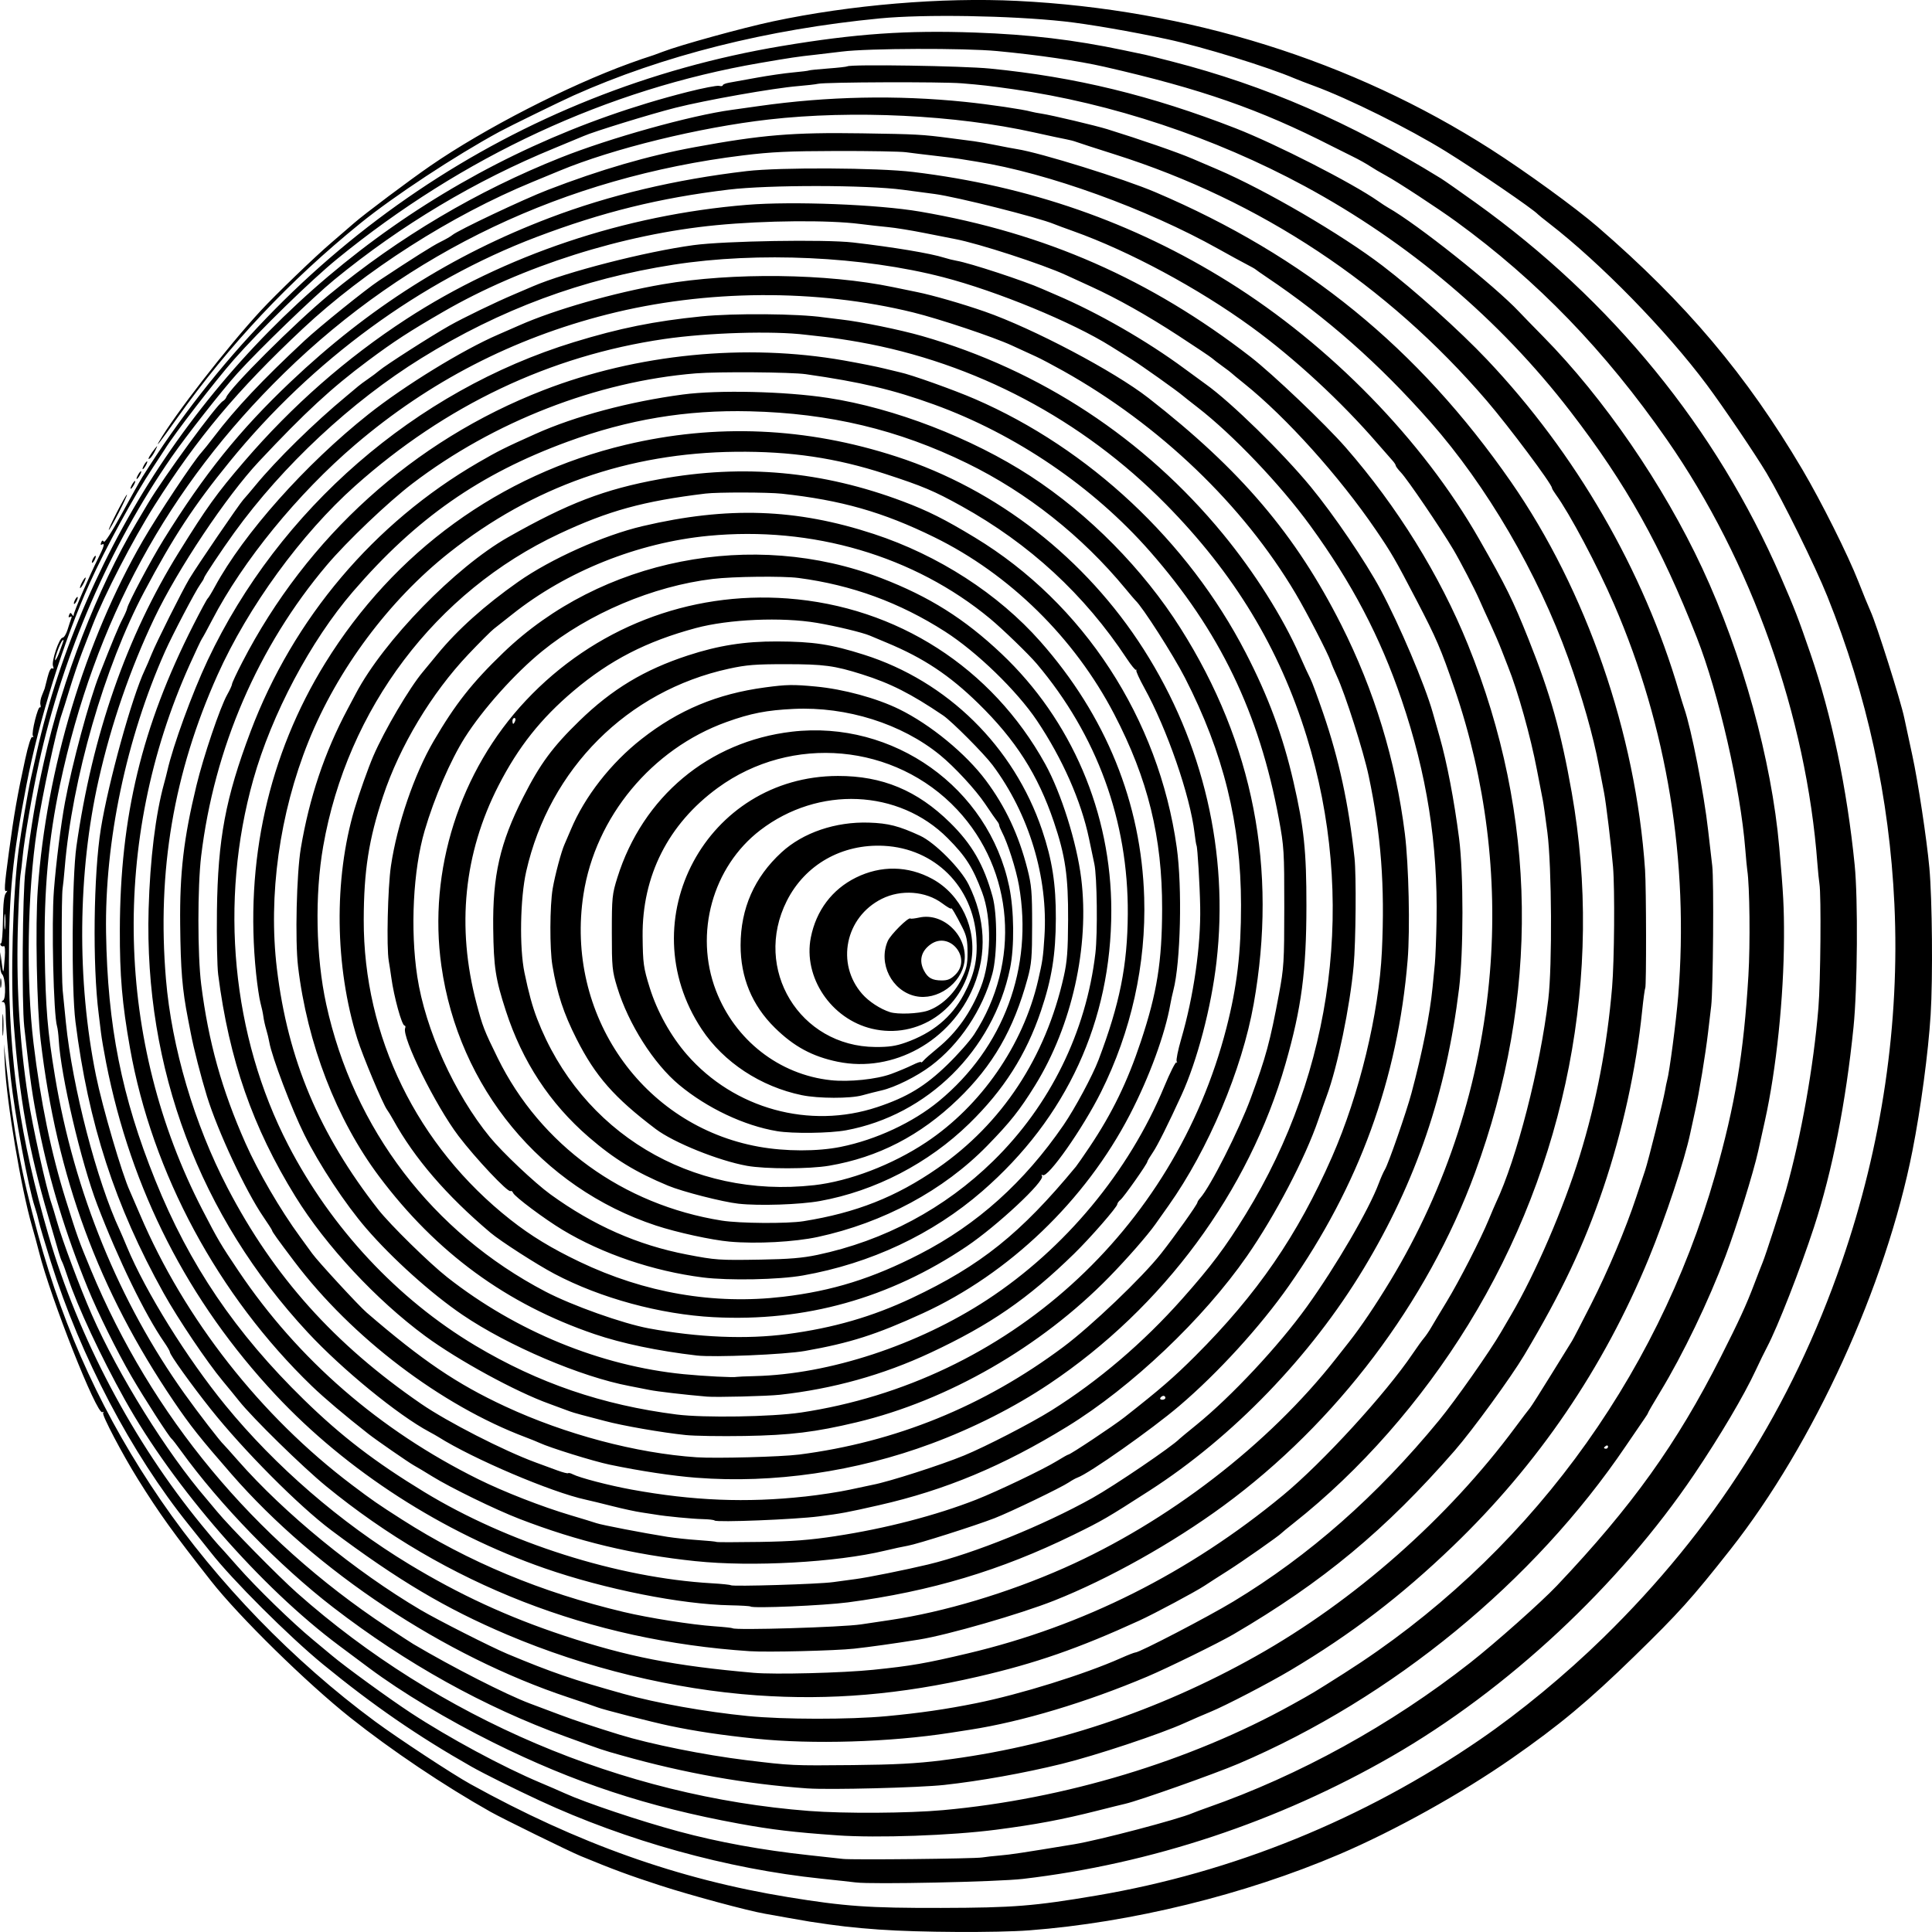 <?xml version="1.0" encoding="UTF-8" standalone="no"?>
<!-- Created with Inkscape (http://www.inkscape.org/) -->

<svg
   xmlns:dc="http://purl.org/dc/elements/1.1/"
   xmlns:cc="http://creativecommons.org/ns#"
   xmlns:rdf="http://www.w3.org/1999/02/22-rdf-syntax-ns#"
   xmlns:svg="http://www.w3.org/2000/svg"
   xmlns="http://www.w3.org/2000/svg"
   xmlns:sodipodi="http://sodipodi.sourceforge.net/DTD/sodipodi-0.dtd"
   xmlns:inkscape="http://www.inkscape.org/namespaces/inkscape"
   width="180"
   height="180"
   id="svg2163"
   sodipodi:version="0.32"
   inkscape:version="0.92.2 5c3e80d, 2017-08-06"
   sodipodi:docname="Optical_Illusion_clip_art.svg"
   inkscape:output_extension="org.inkscape.output.svg.inkscape"
   inkscape:export-filename="/home/dan/Desktop/Pages DIZ/OpenClipart.Projects/Appollonio/Appolinio Original1.png"
   inkscape:export-xdpi="90"
   inkscape:export-ydpi="90"
   version="1.1">
  <defs
     id="defs2165" />
  <sodipodi:namedview
     id="base"
     pagecolor="#ffffff"
     bordercolor="#666666"
     borderopacity="1.0"
     gridtolerance="10000"
     guidetolerance="10"
     objecttolerance="10"
     inkscape:pageopacity="0.0"
     inkscape:pageshadow="2"
     inkscape:zoom="1.979899"
     inkscape:cx="46.553644"
     inkscape:cy="62.857143"
     inkscape:document-units="px"
     inkscape:current-layer="layer1"
     inkscape:window-width="1097"
     inkscape:window-height="786"
     inkscape:window-x="41"
     inkscape:window-y="28"
     showgrid="false"
     inkscape:pagecheckerboard="true"
     inkscape:showpageshadow="false"
     inkscape:window-maximized="0" />
  <g
     inkscape:label="Layer 1"
     inkscape:groupmode="layer"
     id="layer1"
     transform="translate(0,-872.362)">
    <path
       style="fill:#000000;stroke-width:0.515"
       d="m 81.985,1052.142 c -2.591,-0.19 -3.802,-0.329 -6.531,-0.745 -0.308,-0.047 -1.274,-0.215 -2.146,-0.373 -0.872,-0.158 -1.796,-0.323 -2.053,-0.367 -1.569,-0.269 -6.922,-1.713 -9.704,-2.617 -2.963,-0.963 -4.392,-1.492 -7.464,-2.76 -1.065,-0.44 -7.251,-3.475 -8.397,-4.121 -4.325,-2.435 -9.239,-5.737 -13.062,-8.777 -4.074,-3.239 -10.355,-9.403 -12.959,-12.715 -3.522,-4.482 -4.827,-6.298 -6.823,-9.499 -1.447,-2.321 -3.361,-5.964 -3.236,-6.161 0.068,-0.107 0.035,-0.141 -0.072,-0.076 C 9.033,1004.235 4.71,993.299 3.633,988.993 3.483,988.39 3.193,987.323 2.988,986.62 1.966,983.099 0.607,974.999 0.447,971.47 l -0.083,-1.825 0.171,1.551 c 0.731,6.651 1.427,10.398 2.997,16.142 2.504,9.164 6.175,17.108 11.475,24.834 5.241,7.639 12.334,14.959 19.928,20.564 2.159,1.593 7.212,4.915 8.891,5.844 9.986,5.526 19.372,8.866 29.598,10.533 5.286,0.862 7.523,1.02 14.255,1.005 6.726,-0.015 8.674,-0.17 14.462,-1.15 12.746,-2.159 24.905,-7.101 35.735,-14.524 3.783,-2.593 7.967,-6.049 11.485,-9.488 10.332,-10.099 17.554,-21.482 22.238,-35.051 3.738,-10.83 5.415,-22.235 4.898,-33.31 -0.462,-9.884 -2.548,-19.462 -6.24,-28.656 -1.151,-2.866 -4.178,-9.005 -5.669,-11.499 -1.062,-1.777 -4.051,-6.194 -5.557,-8.214 -3.789,-5.081 -9.91,-11.347 -14.716,-15.066 -0.513,-0.397 -0.975,-0.769 -1.026,-0.827 -0.423,-0.475 -5.721,-4.096 -8.584,-5.867 -3.441,-2.129 -9.052,-4.916 -12.281,-6.102 -0.686,-0.252 -1.5,-0.566 -1.808,-0.697 -2.554,-1.089 -8.571,-2.942 -11.85,-3.65 -3.286,-0.709 -7.405,-1.421 -9.61,-1.66 -5.051,-0.547 -13.048,-0.679 -17.168,-0.282 -10.477,1.009 -20.246,3.467 -28.551,7.184 -1.182,0.529 -5.988,2.879 -6.904,3.376 -4.095,2.221 -9.854,6.012 -12.956,8.529 -6.642,5.388 -12.21,11.308 -17.078,18.159 -1.524,2.144 -2.046,2.825 -1.686,2.195 1.398,-2.445 6.368,-8.843 9.498,-12.229 1.381,-1.493 5.072,-5.048 6.54,-6.297 0.708,-0.602 1.67,-1.434 2.14,-1.848 0.914,-0.807 5.194,-4.017 7.136,-5.353 5.035,-3.463 12.726,-7.416 18.535,-9.526 0.821,-0.298 1.619,-0.574 1.773,-0.613 0.154,-0.039 0.742,-0.248 1.306,-0.466 1.62,-0.624 7.44,-2.229 10.263,-2.83 7.229,-1.541 15.763,-2.257 22.766,-1.91 15.968,0.79 31.183,5.552 44.09,13.799 3.273,2.091 7.931,5.473 9.993,7.256 8.236,7.12 13.866,13.793 19.064,22.594 1.767,2.992 4.26,7.979 5.234,10.472 0.432,1.104 0.936,2.336 1.121,2.738 0.559,1.213 2.821,8.366 3.146,9.947 0.093,0.452 0.429,2.012 0.746,3.468 0.53,2.428 1.35,7.837 1.592,10.495 0.267,2.941 0.331,10.285 0.118,13.689 -0.22,3.526 -0.914,8.711 -1.697,12.685 -2.477,12.574 -9.197,27.289 -16.958,37.136 -3.608,4.577 -4.808,5.911 -8.96,9.957 -4.286,4.177 -6.965,6.409 -11.398,9.498 -4.715,3.286 -10.927,6.742 -16.067,8.938 -8.827,3.772 -19.425,6.371 -28.905,7.09 -3.006,0.228 -10.35,0.191 -13.902,-0.07 z m -2.239,-4.395 c -0.308,-0.042 -1.777,-0.203 -3.266,-0.358 -8.7,-0.905 -18.132,-3.523 -26.218,-7.278 -2.351,-1.091 -5.197,-2.509 -6.346,-3.161 -4.997,-2.836 -9.145,-5.695 -13.808,-9.514 -3.184,-2.609 -8.495,-7.907 -10.484,-10.46 -0.289,-0.371 -1.206,-1.521 -2.039,-2.555 C 12.229,1007.76 7.515,998.774 4.733,989.921 4.194,988.206 3.692,986.515 3.618,986.164 3.544,985.812 3.373,985.196 3.239,984.795 2.644,983.02 1.359,976.11 0.998,972.748 0.718,970.137 0.535,967.813 0.533,966.862 0.532,966.073 0.46,965.72 0.298,965.718 c -0.18,-0.002 -0.182,-0.035 -0.008,-0.143 0.291,-0.181 0.217,-2.142 -0.092,-2.444 -0.127,-0.124 -0.213,-0.625 -0.196,-1.143 l 0.03,-0.922 0.126,1.004 c 0.143,1.14 0.17,1.091 0.287,-0.512 0.05,-0.68 0.013,-1.108 -0.089,-1.047 -0.095,0.057 -0.225,0.021 -0.29,-0.081 -0.064,-0.102 -0.049,-0.186 0.034,-0.187 0.083,-10e-4 0.162,-0.987 0.176,-2.192 0.018,-1.547 0.1,-2.281 0.28,-2.498 0.14,-0.169 0.16,-0.252 0.045,-0.184 -0.238,0.139 -0.202,-0.441 0.227,-3.612 0.481,-3.556 0.783,-5.281 1.51,-8.619 0.295,-1.356 0.56,-2.186 0.674,-2.116 0.109,0.066 0.131,0.023 0.052,-0.101 -0.16,-0.253 0.466,-2.774 0.659,-2.658 0.072,0.044 0.092,-0.067 0.044,-0.246 -0.048,-0.179 0.016,-0.569 0.142,-0.867 0.126,-0.298 0.239,-0.583 0.252,-0.633 0.013,-0.05 0.133,-0.522 0.267,-1.049 0.15,-0.591 0.32,-0.912 0.443,-0.837 0.129,0.078 0.154,0.004 0.069,-0.212 -0.168,-0.428 0.581,-2.648 0.892,-2.648 0.129,0 0.338,-0.337 0.465,-0.749 0.126,-0.412 0.28,-0.877 0.341,-1.034 0.073,-0.186 0.037,-0.24 -0.104,-0.154 -0.144,0.087 -0.177,0.03 -0.099,-0.168 0.094,-0.239 0.149,-0.25 0.275,-0.055 0.11,0.17 0.159,0.177 0.161,0.024 0.003,-0.263 1.5,-3.725 2.261,-5.229 0.564,-1.115 0.668,-1.494 0.356,-1.306 -0.108,0.065 -0.136,-0.013 -0.067,-0.187 0.083,-0.212 0.157,-0.236 0.253,-0.083 0.081,0.129 0.752,-0.914 1.663,-2.586 0.84,-1.541 1.707,-3.089 1.928,-3.44 13.589,-21.653 34.922,-36.031 59.574,-40.153 6.891,-1.152 11.632,-1.482 18.017,-1.255 5.066,0.181 9.212,0.673 13.8,1.639 0.975,0.205 1.899,0.399 2.053,0.431 0.154,0.032 1.275,0.314 2.492,0.628 8.702,2.242 16.53,5.646 25.043,10.889 0.314,0.193 1.772,1.214 3.242,2.268 12.72,9.124 22.408,21.006 28.426,34.862 1.303,3.001 1.607,3.785 2.754,7.118 1.987,5.772 3.415,12.591 4.129,19.712 0.32,3.198 0.262,11.456 -0.107,15.11 -0.707,7.002 -1.972,13.402 -3.687,18.653 -1.275,3.902 -3.391,9.31 -4.358,11.138 -0.239,0.452 -0.721,1.437 -1.07,2.19 -1.085,2.338 -3.325,6.128 -5.717,9.673 -7.009,10.39 -17.401,20.08 -28.194,26.291 -10.573,6.085 -22.413,10.019 -34.356,11.417 -2.368,0.277 -14.124,0.526 -15.561,0.33 z m 11.756,-2.329 c 0.308,-0.051 1.064,-0.136 1.679,-0.187 0.986,-0.083 2.01,-0.237 6.904,-1.044 2.294,-0.378 9.696,-2.325 11.01,-2.895 0.205,-0.089 0.835,-0.323 1.4,-0.521 8.543,-2.984 17.107,-7.705 24.473,-13.49 2.358,-1.852 6.635,-5.654 8.095,-7.196 6.991,-7.383 11.152,-13.192 15.256,-21.299 1.702,-3.363 2.374,-4.825 3.116,-6.781 0.323,-0.853 0.673,-1.753 0.776,-2 0.284,-0.676 1.748,-5.204 2.187,-6.761 1.417,-5.034 2.571,-11.523 3.018,-16.974 0.203,-2.475 0.27,-10.502 0.097,-11.568 -0.051,-0.314 -0.135,-1.145 -0.188,-1.848 -1.024,-13.764 -6.15,-28.214 -14.022,-39.529 -5.772,-8.296 -12.076,-14.819 -19.644,-20.326 -1.68,-1.222 -5.532,-3.744 -6.558,-4.293 -0.46,-0.246 -1.118,-0.635 -1.463,-0.863 -0.345,-0.228 -1.058,-0.626 -1.586,-0.884 -0.528,-0.258 -1.421,-0.704 -1.986,-0.992 -6.699,-3.42 -12.176,-5.329 -21.18,-7.385 -2.414,-0.551 -6.203,-1.106 -9.983,-1.462 -3.083,-0.291 -12.032,-0.261 -14.462,0.047 -0.821,0.104 -1.955,0.239 -2.519,0.299 -1.539,0.164 -2.273,0.273 -5.132,0.765 -14.195,2.442 -27.67,8.692 -39.398,18.271 -2.435,1.989 -7.205,6.641 -9.59,9.352 -1.757,1.998 -5.608,6.995 -6.439,8.356 -0.105,0.173 -0.602,0.93 -1.102,1.683 -1.748,2.628 -4.449,7.569 -5.921,10.832 -2.405,5.332 -4.696,12.644 -5.871,18.736 -1.305,6.768 -1.642,10.167 -1.637,16.518 0.008,9.312 1.02,16.306 3.684,25.462 2.777,9.542 7.898,19.231 14.277,27.013 0.782,0.954 1.472,1.775 1.533,1.825 0.062,0.05 0.87,0.954 1.797,2.008 1.745,1.984 5.115,5.264 7.036,6.848 0.606,0.5 1.404,1.164 1.773,1.475 1.229,1.038 5.311,4.005 7.335,5.333 3.566,2.338 8.582,5.042 12.08,6.511 0.775,0.325 1.786,0.764 2.248,0.974 1.956,0.891 7.032,2.592 10.637,3.565 3.702,0.999 7.767,1.74 12.122,2.21 1.39,0.15 2.821,0.307 3.18,0.349 0.871,0.103 12.256,-0.016 12.969,-0.135 z m -13.529,-2.065 c -3.999,-0.279 -6.068,-0.525 -9.144,-1.089 -8.511,-1.56 -15.368,-3.824 -22.859,-7.548 -4.296,-2.136 -8.533,-4.678 -11.57,-6.941 -0.616,-0.459 -1.875,-1.398 -2.799,-2.088 -7.32,-5.462 -15.409,-14.743 -19.964,-22.908 -2.231,-3.999 -4.432,-8.719 -5.322,-11.414 -0.232,-0.703 -0.473,-1.36 -0.536,-1.46 -0.063,-0.1 -0.208,-0.511 -0.322,-0.913 -0.115,-0.402 -0.546,-1.88 -0.957,-3.285 -1.843,-6.289 -2.691,-11.011 -3.212,-17.887 -0.322,-4.246 -0.101,-12.17 0.456,-16.336 0.231,-1.726 0.868,-5.438 1.145,-6.662 0.159,-0.703 0.399,-1.77 0.534,-2.373 2.11,-9.426 6.32,-19.079 11.94,-27.378 11.54,-17.039 28.706,-29.076 48.691,-34.141 1.427,-0.362 2.749,-0.618 2.939,-0.569 0.19,0.049 0.345,0.025 0.345,-0.053 0,-0.078 0.273,-0.189 0.606,-0.246 0.334,-0.058 1.488,-0.266 2.566,-0.463 1.078,-0.197 2.589,-0.415 3.359,-0.486 0.77,-0.07 1.445,-0.154 1.5,-0.187 0.055,-0.032 0.853,-0.114 1.773,-0.182 0.92,-0.068 1.732,-0.158 1.804,-0.202 0.346,-0.206 10.743,-0.043 13.301,0.209 7.936,0.782 15.009,2.502 22.863,5.56 3.77,1.468 10.892,5.107 13.29,6.791 0.332,0.233 0.75,0.506 0.928,0.607 2.668,1.503 9.916,7.265 12.206,9.703 0.319,0.339 1.326,1.375 2.239,2.302 5.654,5.739 11.207,13.826 14.819,21.58 3.748,8.045 6.463,17.881 7.178,26.01 0.386,4.385 0.449,5.586 0.44,8.419 -0.017,5.551 -0.718,12.29 -1.774,17.043 -0.156,0.703 -0.438,1.976 -0.627,2.829 -0.444,2.006 -2.004,7.025 -3.045,9.792 -1.589,4.226 -3.958,9.151 -6.098,12.676 -0.615,1.013 -1.118,1.879 -1.118,1.923 0,0.045 -0.158,0.304 -0.352,0.576 -0.193,0.272 -0.962,1.398 -1.709,2.502 -8.572,12.679 -21.761,23.5 -36.1,29.618 -2.229,0.951 -9.357,3.473 -10.567,3.739 -0.244,0.053 -1.408,0.342 -2.589,0.641 -3.273,0.829 -5.726,1.29 -9.424,1.77 -4.189,0.544 -11.06,0.787 -14.835,0.523 z m 9.902,-2.346 c 11.305,-1.025 22.985,-4.554 32.458,-9.804 2.036,-1.129 1.983,-1.097 4.91,-2.954 16.729,-10.616 29.069,-27.182 34.546,-46.375 1.862,-6.523 2.668,-11.353 3.106,-18.617 0.178,-2.953 0.12,-8.371 -0.105,-9.814 -0.035,-0.224 -0.119,-1.105 -0.186,-1.959 -0.445,-5.648 -2.479,-14.533 -4.511,-19.712 -3.358,-8.557 -6.569,-14.301 -11.786,-21.081 -6.586,-8.56 -15.068,-15.75 -24.76,-20.988 -8.409,-4.544 -18.004,-7.736 -27.151,-9.03 -2.247,-0.318 -2.963,-0.4 -4.797,-0.549 -1.876,-0.153 -12.728,-0.115 -13.397,0.047 -0.205,0.05 -1.045,0.146 -1.866,0.214 -2.285,0.189 -8.578,1.302 -11.407,2.017 -2.311,0.584 -7.659,2.232 -8.56,2.637 -0.205,0.092 -1.423,0.598 -2.706,1.124 -7.388,3.029 -14.291,7.155 -20.527,12.268 -1.919,1.573 -7.011,6.491 -9.008,8.7 -1.41,1.559 -4.774,5.838 -6.129,7.795 -5.786,8.356 -10.14,18.396 -12.371,28.527 -0.61,2.771 -1.361,7.075 -1.513,8.67 -0.067,0.703 -0.164,1.524 -0.216,1.825 -0.052,0.301 -0.15,2.185 -0.217,4.186 -0.193,5.744 0.106,11.037 0.929,16.439 0.414,2.717 1.69,8.488 2.199,9.947 0.088,0.251 0.31,0.99 0.495,1.643 0.502,1.776 2.154,6.192 3.244,8.67 2.474,5.628 6.982,12.875 10.672,17.157 0.173,0.201 0.62,0.735 0.992,1.186 1.18,1.431 5.726,6.057 7.471,7.603 13.181,11.68 30.278,18.961 47.678,20.304 3.304,0.255 9.263,0.219 12.514,-0.076 z m -12.608,-2.019 c -5.797,-0.413 -11.479,-1.421 -17.354,-3.079 -1.879,-0.53 -1.654,-0.455 -5.225,-1.755 -7.601,-2.768 -14.83,-6.787 -21.646,-12.035 -5.023,-3.867 -10.555,-9.558 -14.193,-14.6 -0.398,-0.552 -0.779,-1.045 -0.847,-1.095 -0.248,-0.185 -2.576,-3.803 -3.767,-5.855 -1.354,-2.332 -3.115,-5.891 -4.063,-8.211 C 6.133,987.371 4.628,982.448 3.627,977.494 2.993,974.352 2.834,973.249 2.258,968.003 2.018,965.813 2.094,955.597 2.366,953.492 c 0.588,-4.544 0.964,-6.756 1.739,-10.221 1.722,-7.698 4.95,-16.026 8.596,-22.177 0.357,-0.602 0.845,-1.424 1.084,-1.825 1.498,-2.514 6.386,-9.191 6.981,-9.536 0.131,-0.076 0.271,-0.234 0.312,-0.351 0.292,-0.84 6.44,-6.972 9.591,-9.565 6.553,-5.393 13.746,-9.653 21.553,-12.764 4.59,-1.83 12.157,-3.942 15.955,-4.454 0.308,-0.042 1.442,-0.201 2.519,-0.354 6.423,-0.912 12.876,-1.043 19.22,-0.39 2.28,0.235 5.441,0.702 6.158,0.91 0.154,0.045 0.601,0.13 0.994,0.19 0.933,0.142 5.02,1.111 6.097,1.444 3.065,0.95 6.55,2.158 7.931,2.749 0.308,0.132 1.358,0.581 2.333,0.998 4.457,1.907 11.55,6.046 15.386,8.98 2.995,2.29 7.181,6.049 9.716,8.726 8.285,8.749 14.599,19.662 17.9,30.938 0.176,0.602 0.392,1.3 0.479,1.551 0.674,1.942 1.856,7.969 2.237,11.408 0.122,1.104 0.293,2.583 0.38,3.285 0.16,1.296 0.083,11.545 -0.098,13.05 -0.054,0.452 -0.186,1.561 -0.292,2.464 -0.244,2.073 -0.831,5.635 -1.203,7.301 -0.157,0.703 -0.363,1.647 -0.457,2.099 -0.52,2.486 -2.306,7.869 -3.876,11.681 -4.197,10.194 -10.305,19.164 -18.244,26.794 -4.83,4.643 -9.474,8.19 -15.115,11.547 -2.021,1.203 -6.084,3.314 -7.464,3.879 -0.616,0.252 -1.707,0.725 -2.426,1.051 -2.242,1.017 -8.29,3.026 -11.425,3.796 -3.536,0.868 -7.593,1.596 -10.968,1.966 -2.299,0.252 -10.683,0.466 -12.689,0.323 z m 12.442,-2.614 c 10.175,-1.258 20.121,-4.554 29.301,-9.711 9.163,-5.147 17.881,-12.838 24.169,-21.322 0.638,-0.861 1.252,-1.67 1.365,-1.798 0.113,-0.129 1,-1.525 1.972,-3.103 0.972,-1.578 1.847,-2.993 1.946,-3.143 0.099,-0.151 0.892,-1.68 1.764,-3.398 1.608,-3.169 3.236,-7.034 4.222,-10.017 0.298,-0.903 0.667,-2.012 0.819,-2.464 0.308,-0.914 1.696,-6.485 1.866,-7.483 0.059,-0.351 0.144,-0.762 0.188,-0.913 0.214,-0.735 0.84,-5.498 1.032,-7.848 1.02,-12.542 -1.035,-25.099 -5.972,-36.505 -1.57,-3.627 -4.118,-8.429 -5.438,-10.249 -0.193,-0.266 -0.351,-0.534 -0.351,-0.595 0,-0.354 -4.022,-5.735 -6.069,-8.121 -9.293,-10.829 -21.122,-18.666 -34.649,-22.953 -1.775,-0.563 -3.396,-1.088 -3.601,-1.167 -0.205,-0.079 -0.625,-0.188 -0.933,-0.243 -0.308,-0.054 -1.651,-0.342 -2.986,-0.639 -7.322,-1.631 -16.897,-2.098 -24.725,-1.206 -6.47,0.737 -14.538,2.714 -19.5,4.778 -0.616,0.256 -1.745,0.723 -2.509,1.037 -7.593,3.122 -15.655,8.275 -21.441,13.704 -6.068,5.693 -9.804,10.149 -13.782,16.436 -2.021,3.194 -4.686,8.354 -5.797,11.225 -0.214,0.552 -0.642,1.661 -0.951,2.464 -0.31,0.803 -0.825,2.323 -1.146,3.377 -0.321,1.054 -0.656,2.122 -0.746,2.373 -0.499,1.399 -1.835,7.624 -2.311,10.769 -0.895,5.915 -1.026,14.043 -0.322,19.895 0.657,5.461 1.637,10.216 3.008,14.602 1.076,3.441 1.195,3.772 2.341,6.528 5.665,13.617 15.124,25.016 27.609,33.273 1.13,0.747 2.221,1.458 2.426,1.579 3.622,2.146 8.631,4.701 10.851,5.535 0.6,0.225 1.846,0.693 2.77,1.04 1.437,0.54 3.305,1.163 5.598,1.869 2.879,0.886 7.916,1.899 11.794,2.372 4.198,0.512 4.278,0.516 9.945,0.46 3.856,-0.038 5.905,-0.146 8.244,-0.435 z m -17.294,-2.023 c -3.199,-0.331 -5.624,-0.694 -8.024,-1.199 -1.636,-0.344 -6.218,-1.516 -6.718,-1.718 -0.205,-0.083 -1.423,-0.499 -2.706,-0.925 -11.564,-3.838 -23.51,-11.752 -31.395,-20.801 -2.923,-3.353 -3.85,-4.522 -5.383,-6.785 C 9.172,992.566 5.283,982.017 3.786,969.28 3.427,966.229 3.281,958.554 3.519,955.226 c 0.802,-11.229 4.398,-23.162 9.791,-32.489 1.389,-2.403 4.722,-7.423 5.456,-8.218 0.183,-0.198 0.707,-0.853 1.164,-1.455 2.004,-2.64 4.502,-5.292 8.446,-8.967 1.397,-1.302 5.709,-4.781 6.913,-5.577 3.215,-2.127 5.029,-3.27 5.737,-3.616 0.462,-0.225 0.966,-0.516 1.12,-0.645 0.53,-0.447 6.628,-3.333 8.864,-4.195 4.916,-1.896 9.376,-3.194 13.716,-3.991 6.271,-1.152 9.123,-1.388 15.582,-1.289 5.132,0.079 5.591,0.104 8.211,0.446 0.821,0.107 1.829,0.239 2.239,0.293 0.411,0.054 1.334,0.218 2.053,0.365 0.718,0.147 1.591,0.312 1.939,0.366 2.187,0.342 9.948,2.758 12.897,4.015 13.941,5.942 24.468,14.517 33.123,26.98 7.031,10.125 11.633,23.44 12.496,36.151 0.113,1.672 0.129,10.849 0.018,11.024 -0.047,0.074 -0.178,1.033 -0.29,2.13 -0.553,5.387 -1.839,11.243 -3.625,16.514 -1.808,5.337 -3.877,9.707 -7.359,15.547 -1.233,2.068 -4.817,6.989 -6.484,8.902 -6.427,7.377 -12.284,12.241 -20.602,17.107 -1.357,0.794 -6.141,3.142 -8.024,3.938 -5.681,2.402 -11.698,4.206 -16.515,4.953 -0.308,0.048 -1.148,0.178 -1.866,0.29 -5.626,0.874 -12.83,1.091 -18.101,0.545 z m 12.167,-2.095 c 3.135,-0.295 5.538,-0.643 8.359,-1.21 4.108,-0.826 10.094,-2.69 13.495,-4.203 0.649,-0.289 1.256,-0.525 1.35,-0.525 0.382,0 6.781,-3.33 9.133,-4.753 7.048,-4.263 13.38,-9.841 19.158,-16.876 1.538,-1.873 4.745,-6.438 5.771,-8.214 0.116,-0.201 0.548,-0.94 0.96,-1.643 2.252,-3.839 4.873,-9.921 6.372,-14.784 1.558,-5.054 2.547,-10.202 3.015,-15.697 0.209,-2.453 0.262,-9.139 0.088,-11.225 -0.158,-1.903 -0.66,-6.043 -0.84,-6.936 -0.091,-0.452 -0.305,-1.561 -0.475,-2.464 -0.529,-2.815 -1.558,-6.432 -2.855,-10.039 -2.855,-7.941 -7.594,-16.058 -12.867,-22.038 -4.737,-5.373 -9.624,-9.691 -15.249,-13.474 -0.513,-0.345 -0.975,-0.669 -1.026,-0.719 -0.051,-0.05 -0.429,-0.263 -0.84,-0.473 -0.411,-0.21 -1.584,-0.851 -2.607,-1.424 -6.704,-3.755 -15.908,-7.082 -22.491,-8.131 -0.667,-0.106 -1.423,-0.229 -1.679,-0.272 -0.257,-0.044 -1.264,-0.17 -2.239,-0.281 -0.975,-0.111 -2.193,-0.259 -2.706,-0.33 -0.513,-0.07 -3.41,-0.123 -6.438,-0.116 -4.504,0.01 -6.099,0.085 -8.77,0.413 -16.557,2.035 -31.16,8.967 -42.736,20.286 -10.835,10.594 -17.644,23.099 -20.875,38.332 -1.072,5.057 -1.508,9.869 -1.42,15.697 0.077,5.135 0.256,7.281 0.955,11.499 1.785,10.76 5.981,21.037 12.074,29.569 1.293,1.81 3.337,4.46 3.66,4.745 0.057,0.05 0.645,0.707 1.306,1.46 4.337,4.937 10.92,10.321 17.029,13.929 1.572,0.929 6.594,3.473 8.08,4.093 4.147,1.732 6.053,2.387 10.819,3.723 3.088,0.866 7.618,1.674 11.574,2.066 3.328,0.33 9.49,0.336 12.914,0.014 z m -12.049,-1.941 c -7.744,-0.545 -15.93,-2.534 -23.296,-5.66 -5.714,-2.425 -10.152,-5.062 -16.389,-9.735 -3.015,-2.259 -8.158,-7.431 -11.218,-11.279 -1.797,-2.26 -3.798,-5.052 -3.798,-5.298 0,-0.087 -0.238,-0.502 -0.53,-0.922 -1.782,-2.568 -4.284,-7.706 -6.237,-12.809 -1.514,-3.956 -3.402,-12.03 -3.592,-15.358 -0.029,-0.516 -0.101,-1.091 -0.159,-1.278 -0.328,-1.059 -0.526,-9.638 -0.292,-12.659 0.199,-2.571 0.648,-6.136 1.034,-8.214 0.659,-3.55 2.246,-9.448 3.193,-11.864 1.213,-3.096 1.81,-4.531 2.164,-5.202 0.212,-0.402 0.406,-0.848 0.431,-0.992 0.086,-0.487 2.201,-4.473 3.397,-6.4 3.802,-6.128 7.07,-10.19 11.829,-14.704 7.285,-6.909 15.062,-11.834 24.124,-15.279 5.591,-2.125 11.719,-3.578 18.381,-4.36 3.098,-0.363 12.201,-0.316 15.488,0.08 10.78,1.3 20.51,4.689 29.39,10.236 9.487,5.926 18.077,14.737 23.334,23.934 2.524,4.416 3.168,5.718 4.602,9.309 2.065,5.171 3.029,8.59 4.049,14.353 2.985,16.864 -0.478,34.667 -9.636,49.548 -4.405,7.158 -10.092,13.624 -16.284,18.514 -0.564,0.446 -1.068,0.86 -1.12,0.92 -0.196,0.231 -3.703,2.688 -5.038,3.531 -0.77,0.486 -1.735,1.106 -2.146,1.379 -0.809,0.537 -4.706,2.62 -6.065,3.241 -5.679,2.598 -9.65,3.978 -15.022,5.221 -7.222,1.671 -13.766,2.226 -20.595,1.745 z m 10.863,-2.386 c 3.49,-0.357 4.846,-0.592 8.799,-1.529 10.71,-2.537 20.57,-7.485 29.334,-14.721 3.692,-3.048 9.58,-9.476 12.088,-13.195 0.406,-0.602 0.88,-1.259 1.053,-1.46 0.173,-0.201 0.48,-0.653 0.682,-1.004 0.202,-0.351 0.843,-1.419 1.424,-2.373 1.165,-1.911 3.167,-5.817 3.93,-7.666 0.269,-0.653 0.568,-1.351 0.663,-1.551 1.936,-4.083 4.126,-12.593 4.885,-18.982 0.371,-3.123 0.32,-12.36 -0.085,-15.514 -0.18,-1.405 -0.372,-2.761 -0.426,-3.012 -0.054,-0.251 -0.301,-1.524 -0.549,-2.829 -0.589,-3.102 -1.787,-7.377 -2.698,-9.633 -0.09,-0.223 -0.353,-0.898 -0.585,-1.501 -0.232,-0.602 -0.705,-1.706 -1.053,-2.453 -0.347,-0.747 -0.813,-1.773 -1.035,-2.282 -0.424,-0.972 -1.78,-3.581 -2.423,-4.666 -1.194,-2.013 -4.268,-6.533 -4.877,-7.173 -0.268,-0.281 -0.487,-0.574 -0.487,-0.65 0,-0.076 -0.147,-0.298 -0.327,-0.493 -0.18,-0.195 -0.787,-0.888 -1.35,-1.54 -3.399,-3.935 -7.734,-7.944 -11.761,-10.875 -4.965,-3.613 -11.4,-7.073 -16.606,-8.929 -0.77,-0.274 -1.567,-0.569 -1.773,-0.655 -1.477,-0.618 -9.118,-2.543 -11.142,-2.807 -0.235,-0.031 -1.561,-0.207 -2.947,-0.392 -3.42,-0.457 -12.516,-0.465 -16.247,-0.015 -6.446,0.778 -11.762,2.09 -17.902,4.418 -10.801,4.096 -20.88,11.47 -28.561,20.899 -3.352,4.114 -5.265,7.026 -7.977,12.138 -3.713,7 -6.731,17.476 -7.412,25.736 -0.066,0.803 -0.155,1.666 -0.197,1.916 -0.113,0.677 -0.108,8.334 0.006,9.494 0.054,0.55 0.189,1.904 0.3,3.009 0.599,5.974 2.892,14.803 5.025,19.347 0.094,0.201 0.394,0.899 0.665,1.551 1.744,4.188 5.593,10.38 9.175,14.76 4.641,5.674 10.687,10.904 17.107,14.797 4.671,2.832 9.216,4.929 14.425,6.654 5.949,1.97 10.263,2.816 17.69,3.468 1.962,0.172 8.269,0.011 11.168,-0.285 z m -11.541,-1.728 c -14.868,-0.983 -28.258,-6.196 -39.467,-15.368 -2.196,-1.797 -6.862,-6.367 -8.117,-7.95 -0.308,-0.388 -0.99,-1.223 -1.515,-1.854 -1.473,-1.77 -4.168,-5.777 -5.519,-8.203 -4.521,-8.124 -7.017,-15.813 -8.207,-25.279 -0.388,-3.084 -0.33,-13.38 0.091,-16.336 1.482,-10.394 4.669,-19.544 9.54,-27.39 2.617,-4.216 3.525,-5.478 6.096,-8.47 4.451,-5.18 9.514,-9.628 15.096,-13.261 9.154,-5.958 20.337,-9.709 31.723,-10.642 4.272,-0.35 12.24,-0.039 16.141,0.63 11.665,2 21.444,6.297 30.79,13.53 2.072,1.604 6.972,6.27 8.882,8.459 4.781,5.478 8.762,11.901 11.37,18.344 6.479,16.007 6.703,32.784 0.657,49.23 -4.44,12.076 -12.916,23.297 -23.428,31.011 -4.76,3.493 -10.714,6.828 -15.772,8.833 -3.168,1.256 -9.939,3.209 -12.592,3.632 -2.37,0.378 -4.581,0.688 -6.047,0.848 -1.753,0.191 -8.075,0.345 -9.722,0.236 z m 10.357,-2.497 c 1.078,-0.161 2.295,-0.343 2.706,-0.404 5.017,-0.746 10.952,-2.52 16.203,-4.844 9.677,-4.282 19.067,-11.512 25.35,-19.519 0.275,-0.35 0.823,-1.047 1.219,-1.549 1.093,-1.386 2.47,-3.429 3.845,-5.7 5.251,-8.677 8.427,-18.502 9.276,-28.705 0.743,-8.915 -0.383,-17.955 -3.293,-26.457 -1.268,-3.703 -1.697,-4.702 -3.523,-8.203 -2.016,-3.866 -2.364,-4.467 -3.813,-6.591 -3.412,-5.001 -8.329,-10.471 -12.235,-13.611 -0.616,-0.495 -1.162,-0.945 -1.213,-1.001 -0.051,-0.056 -0.429,-0.343 -0.84,-0.639 -0.411,-0.296 -0.847,-0.63 -0.969,-0.743 -0.122,-0.113 -1.55,-1.069 -3.172,-2.125 -2.88,-1.874 -5.636,-3.424 -8.081,-4.543 -0.667,-0.305 -1.717,-0.787 -2.333,-1.07 -2.204,-1.014 -8.164,-2.953 -10.357,-3.368 -0.359,-0.068 -1.644,-0.321 -2.856,-0.562 -1.211,-0.241 -2.723,-0.487 -3.359,-0.545 -0.636,-0.059 -1.828,-0.193 -2.649,-0.297 -2.95,-0.376 -8.832,-0.326 -13.383,0.114 -8.683,0.84 -18.094,3.822 -25.413,8.053 -3.185,1.841 -4.602,2.763 -7.016,4.561 -3.427,2.554 -5.891,4.829 -10.173,9.394 -3.029,3.229 -7.584,10.049 -9.748,14.596 -2.248,4.721 -4.014,9.843 -5.193,15.058 -1.954,8.644 -2.045,18.715 -0.25,27.561 0.597,2.94 2.431,9.197 3.157,10.769 0.093,0.201 0.519,1.186 0.946,2.19 4.146,9.728 11.236,18.766 19.771,25.203 1.889,1.425 2.38,1.765 4.641,3.21 6.165,3.942 12.977,6.783 20.641,8.608 2.345,0.558 6.322,1.186 8.458,1.335 0.89,0.062 1.655,0.145 1.7,0.183 0.235,0.204 10.184,-0.095 11.955,-0.36 z m -10.284,-1.665 c -0.046,-0.045 -0.887,-0.096 -1.869,-0.114 -4.594,-0.084 -11.711,-1.501 -17.308,-3.447 -9.493,-3.3 -18.44,-9.066 -25.076,-16.162 C 17.51,993.586 12.221,983.222 9.888,971.379 9.681,970.325 9.463,969.052 9.405,968.55 9.347,968.048 9.252,967.268 9.194,966.816 8.613,962.294 8.713,953.794 9.397,949.568 c 0.698,-4.314 2.911,-12.307 4.093,-14.784 0.144,-0.301 0.427,-0.959 0.629,-1.463 0.446,-1.111 2.836,-5.886 3.515,-7.024 0.72,-1.207 4.649,-6.966 5.044,-7.394 0.186,-0.202 0.675,-0.776 1.085,-1.276 1.98,-2.411 5.504,-5.872 8.502,-8.351 0.456,-0.377 0.954,-0.795 1.108,-0.929 0.154,-0.134 0.571,-0.442 0.926,-0.684 0.355,-0.242 0.815,-0.586 1.021,-0.765 0.57,-0.494 4.86,-3.242 6.544,-4.191 1.337,-0.754 4.303,-2.189 6.065,-2.934 0.359,-0.152 1.127,-0.48 1.707,-0.73 3.126,-1.345 10.503,-3.237 14.995,-3.844 2.89,-0.391 12.234,-0.546 14.835,-0.246 3.767,0.434 7.235,1.013 8.523,1.423 0.326,0.104 0.83,0.229 1.12,0.278 1.244,0.212 6.341,1.885 7.992,2.624 0.205,0.092 0.793,0.346 1.306,0.565 3.89,1.658 8.437,4.27 11.949,6.865 0.791,0.584 1.686,1.239 1.989,1.454 2.332,1.659 7.145,6.365 9.774,9.556 2.146,2.605 5.111,6.969 6.51,9.582 1.757,3.283 4.118,8.845 4.85,11.426 0.154,0.542 0.443,1.56 0.643,2.263 0.691,2.428 1.35,5.865 1.819,9.491 0.417,3.222 0.415,10.574 -0.004,13.985 -1.194,9.73 -4.011,18 -8.882,26.078 -4.938,8.187 -12.175,15.691 -19.97,20.705 -3.969,2.553 -4.364,2.782 -7.074,4.11 -6.784,3.324 -13.289,5.272 -21.01,6.293 -2.233,0.295 -8.875,0.579 -9.071,0.387 z m 7.672,-2.271 c 0.667,-0.096 1.612,-0.224 2.1,-0.285 1.067,-0.133 4.7,-0.864 6.764,-1.36 4.302,-1.035 10.742,-3.641 15.325,-6.202 2.042,-1.141 7.443,-4.81 8.094,-5.497 0.051,-0.054 0.765,-0.644 1.586,-1.311 3.264,-2.65 7.657,-7.35 10.29,-11.01 2.71,-3.766 5.785,-9.043 6.701,-11.499 0.187,-0.502 0.443,-1.077 0.568,-1.278 0.319,-0.512 2.005,-5.363 2.475,-7.118 1.008,-3.769 1.72,-7.339 1.965,-9.856 0.059,-0.602 0.154,-1.588 0.213,-2.19 0.058,-0.602 0.13,-2.409 0.158,-4.016 0.127,-7.135 -0.908,-13.687 -3.253,-20.58 -1.995,-5.867 -4.635,-10.899 -8.511,-16.229 -2.78,-3.822 -7.202,-8.465 -10.489,-11.013 -0.648,-0.502 -1.275,-0.997 -1.394,-1.1 -0.527,-0.455 -3.857,-2.821 -4.789,-3.402 -0.564,-0.352 -1.426,-0.891 -1.914,-1.198 -3.554,-2.232 -10.606,-5.138 -15.627,-6.438 -7.485,-1.938 -17.225,-2.39 -25.099,-1.166 -8.5,1.322 -16.156,4.161 -23.512,8.718 -6.516,4.037 -12.9,9.993 -17.437,16.267 -1.123,1.553 -2.81,4.083 -2.81,4.214 0,0.061 -0.159,0.328 -0.352,0.595 -0.447,0.615 -2.576,4.673 -3.271,6.234 -3.621,8.137 -5.63,17.706 -5.5,26.192 0.134,8.688 1.448,15.299 4.588,23.089 3.181,7.891 7.457,14.202 13.856,20.448 3.475,3.392 6.613,5.799 11.207,8.595 7.79,4.741 18.04,7.995 26.778,8.501 0.924,0.053 1.721,0.135 1.772,0.182 0.155,0.142 8.223,-0.102 9.518,-0.288 z m -12.783,-1.954 c -5.87,-0.615 -10.975,-1.84 -16.421,-3.941 -2.222,-0.857 -6.422,-2.904 -8.117,-3.955 -0.667,-0.414 -1.441,-0.877 -1.719,-1.029 -0.464,-0.254 -3.486,-2.345 -4.22,-2.92 -2.181,-1.707 -4.119,-3.347 -5.283,-4.468 -8.735,-8.421 -14.88,-19.841 -16.945,-31.49 -0.736,-4.151 -0.959,-6.751 -0.946,-11.043 0.032,-10.563 2.053,-18.933 6.852,-28.381 0.663,-1.304 1.261,-2.413 1.331,-2.464 0.069,-0.051 0.371,-0.545 0.67,-1.097 2.678,-4.943 8.442,-11.417 14.309,-16.07 3.372,-2.674 8.78,-5.995 12.09,-7.423 0.575,-0.248 1.466,-0.637 1.979,-0.865 3.28,-1.454 8.811,-3.036 13.342,-3.817 6.507,-1.122 15.314,-1.014 21.461,0.261 0.974,0.202 1.981,0.409 2.238,0.461 1.419,0.283 4.235,1.095 6.312,1.819 4.493,1.567 12.042,5.552 15.242,8.044 8.589,6.692 13.732,12.742 17.965,21.131 3.087,6.12 5.074,12.638 5.93,19.455 0.363,2.892 0.497,8.916 0.261,11.773 -0.914,11.1 -4.537,21.046 -11.052,30.342 -2.668,3.807 -6.624,8.145 -10.225,11.212 -2.575,2.193 -8.409,6.301 -9.486,6.678 -0.164,0.058 -0.521,0.255 -0.792,0.439 -0.712,0.482 -5.442,2.763 -6.932,3.342 -1.79,0.696 -7.221,2.421 -8.086,2.567 -0.398,0.067 -1.354,0.274 -2.123,0.459 -4.537,1.092 -12.39,1.528 -17.634,0.978 z m 13.062,-2.34 c 4.592,-0.694 9.319,-1.921 13.062,-3.389 1.984,-0.778 6.286,-2.836 7.515,-3.595 0.541,-0.334 1.026,-0.607 1.078,-0.607 0.184,0 4.212,-2.68 5.229,-3.478 3.332,-2.617 4.577,-3.694 6.586,-5.699 5.779,-5.767 9.553,-11.26 12.755,-18.566 2.545,-5.807 4.37,-13.338 4.644,-19.165 0.286,-6.081 -0.072,-10.832 -1.23,-16.32 -0.486,-2.303 -2.18,-7.613 -2.969,-9.309 -0.238,-0.51 -0.493,-1.117 -0.567,-1.348 -0.22,-0.687 -2.223,-4.565 -3.271,-6.333 -4.901,-8.268 -12.675,-15.717 -21.651,-20.745 -0.975,-0.546 -2.109,-1.145 -2.519,-1.33 -0.411,-0.185 -1.434,-0.655 -2.275,-1.044 -1.691,-0.782 -6.747,-2.474 -9.18,-3.073 -9.005,-2.215 -19.326,-2.149 -28.512,0.182 -8.797,2.233 -16.593,6.259 -23.456,12.114 -5.379,4.589 -10.493,10.854 -13.354,16.361 -0.443,0.853 -0.869,1.634 -0.946,1.734 -0.077,0.1 -0.6,1.209 -1.164,2.464 -7.333,16.327 -6.889,35.092 1.2,50.741 1.46,2.824 1.693,3.22 3.383,5.732 5.539,8.233 13.132,14.823 22.332,19.38 2.367,1.173 5.925,2.561 8.584,3.351 1.078,0.32 2.169,0.654 2.426,0.743 0.484,0.168 4.375,0.918 6.579,1.268 0.693,0.11 1.995,0.249 2.892,0.308 0.898,0.059 1.664,0.136 1.703,0.17 0.039,0.035 1.844,0.034 4.012,0 3.074,-0.05 4.639,-0.17 7.114,-0.544 z m -11.301,-1.449 c -0.057,-0.061 -0.561,-0.119 -1.12,-0.13 -0.941,-0.019 -3.512,-0.267 -4.374,-0.422 -0.205,-0.037 -0.793,-0.127 -1.306,-0.2 -0.513,-0.073 -1.731,-0.335 -2.706,-0.583 -0.975,-0.248 -2.109,-0.523 -2.519,-0.612 -3.178,-0.688 -10.481,-3.797 -13.716,-5.839 -0.154,-0.097 -0.532,-0.311 -0.84,-0.476 -2.915,-1.557 -8.108,-5.804 -11.317,-9.255 -10.074,-10.832 -15.258,-24.62 -14.833,-39.458 0.132,-4.629 0.648,-8.819 1.437,-11.681 0.111,-0.402 0.248,-0.935 0.304,-1.186 0.529,-2.344 2.322,-7.258 3.763,-10.313 6.627,-14.052 19.354,-25.105 34.118,-29.631 4.252,-1.303 7.477,-1.955 11.883,-2.4 3.021,-0.305 8.99,-0.257 11.407,0.092 0.308,0.044 1.022,0.132 1.586,0.194 1.794,0.197 5.522,0.959 7.558,1.543 11.017,3.164 20.721,9.545 28.028,18.429 2.933,3.567 5.589,7.77 7.15,11.316 0.42,0.954 0.874,1.939 1.009,2.19 0.135,0.251 0.668,1.688 1.185,3.194 1.474,4.294 2.375,8.457 2.923,13.507 0.173,1.593 0.123,7.765 -0.081,10.039 -0.341,3.799 -1.505,9.422 -2.513,12.138 -0.168,0.452 -0.516,1.437 -0.773,2.19 -1.225,3.58 -4.025,8.935 -6.649,12.714 -4.07,5.861 -10.767,12.213 -16.751,15.889 -5.976,3.671 -11.374,5.925 -17.541,7.324 -3.008,0.683 -3.46,0.767 -5.598,1.042 -2.232,0.288 -9.532,0.577 -9.714,0.385 z m 8.387,-2.228 c 1.374,-0.15 3.264,-0.44 4.199,-0.644 0.935,-0.205 1.91,-0.412 2.167,-0.461 1.499,-0.285 6.322,-1.833 8.491,-2.725 2.004,-0.824 6.243,-3.011 8.138,-4.199 4.371,-2.739 8.56,-6.313 12.186,-10.396 2.694,-3.034 4.015,-4.793 5.902,-7.861 8.27,-13.443 10.325,-29.518 5.693,-44.524 -2.547,-8.251 -6.75,-15.184 -13.129,-21.657 -7.782,-7.897 -17.793,-13.184 -28.592,-15.102 -1.074,-0.191 -2.499,-0.405 -3.167,-0.476 -0.667,-0.071 -1.465,-0.161 -1.773,-0.199 -3.059,-0.381 -9.13,-0.199 -13.206,0.397 -10.647,1.557 -20.37,6.177 -28.778,13.673 -5.036,4.49 -9.983,11.285 -12.824,17.613 -4.096,9.124 -5.654,18.31 -4.811,28.353 0.534,6.363 2.639,13.497 5.737,19.443 4.314,8.281 9.955,14.572 18.053,20.132 2.441,1.676 7.67,4.353 10.637,5.445 0.616,0.227 1.534,0.564 2.041,0.75 0.507,0.186 0.958,0.302 1.004,0.257 0.046,-0.045 0.239,2e-4 0.43,0.1 0.623,0.326 3.387,1.046 5.482,1.428 5.721,1.042 10.681,1.242 16.121,0.65 z m -10.056,-1.753 c -2.241,-0.173 -5.264,-0.629 -8.117,-1.225 -1.507,-0.315 -5.574,-1.578 -6.531,-2.029 -0.205,-0.097 -0.793,-0.334 -1.306,-0.528 -7.874,-2.971 -16.18,-9.284 -21.526,-16.359 -1.541,-2.039 -2.079,-2.79 -2.079,-2.899 0,-0.046 -0.369,-0.623 -0.821,-1.282 -1.638,-2.389 -4.248,-7.974 -5.254,-11.243 -0.549,-1.782 -1.228,-4.434 -1.497,-5.841 -0.048,-0.251 -0.167,-0.867 -0.266,-1.369 -0.531,-2.714 -0.681,-4.529 -0.725,-8.761 -0.05,-4.821 0.327,-8.046 1.515,-12.959 0.66,-2.729 2.206,-7.294 2.866,-8.465 0.248,-0.439 0.45,-0.883 0.45,-0.987 0,-0.103 0.428,-1.017 0.951,-2.03 6.045,-11.704 15.96,-20.661 28.066,-25.355 8.712,-3.378 18.85,-4.379 27.991,-2.766 1.437,0.254 3.116,0.588 3.732,0.744 0.616,0.155 1.281,0.315 1.478,0.356 1.003,0.204 5.043,1.644 7.012,2.499 10.63,4.613 19.842,13.245 25.208,23.623 2.117,4.095 3.466,7.738 4.453,12.029 0.986,4.286 1.212,6.453 1.208,11.578 -0.005,6.073 -0.458,9.499 -1.947,14.693 -3.412,11.91 -11.37,22.695 -22.006,29.825 -3.239,2.171 -7.07,4.113 -10.994,5.571 -7.039,2.616 -14.705,3.731 -21.86,3.178 z m 9.517,-2.16 c 9.014,-1.156 17.237,-4.501 24.632,-10.022 2.619,-1.955 7.354,-6.475 9.101,-8.688 1.284,-1.626 3.402,-4.604 3.402,-4.783 0,-0.064 0.116,-0.246 0.258,-0.404 0.946,-1.055 3.614,-6.328 4.717,-9.323 1.413,-3.833 1.794,-5.242 2.621,-9.674 0.462,-2.477 0.494,-2.998 0.497,-8.122 0.003,-5.172 -0.025,-5.627 -0.504,-8.214 -1.829,-9.871 -5.516,-17.518 -12.023,-24.931 -5.262,-5.994 -12.5,-10.918 -20.102,-13.673 -3.812,-1.382 -6.81,-2.091 -11.945,-2.825 -1.369,-0.196 -8.184,-0.247 -10.263,-0.077 -9.208,0.752 -18.818,4.49 -26.39,10.265 -2.269,1.731 -6.094,5.376 -7.979,7.603 -6.401,7.565 -10.495,17.044 -11.706,27.105 -0.342,2.839 -0.34,9.235 0.003,11.955 0.674,5.349 1.918,9.81 4.123,14.784 1.196,2.698 3.241,6.209 5.087,8.732 0.467,0.638 0.974,1.336 1.128,1.552 0.517,0.726 4.336,4.869 5.077,5.508 5.199,4.48 8.394,6.644 12.917,8.747 5.601,2.604 12.212,4.359 17.835,4.736 1.789,0.12 7.868,-0.042 9.517,-0.253 z m -10.569,-1.825 c -2.189,-0.225 -5.892,-0.872 -7.525,-1.313 -0.774,-0.209 -1.742,-0.464 -2.153,-0.565 -0.411,-0.101 -0.998,-0.283 -1.306,-0.404 -0.308,-0.121 -1.064,-0.4 -1.679,-0.621 -3.113,-1.113 -8.519,-4.062 -11.57,-6.311 -4.572,-3.371 -9.255,-8.402 -12.095,-12.995 -3.988,-6.449 -6.179,-12.745 -7.2,-20.685 -0.097,-0.753 -0.149,-3.422 -0.117,-5.932 0.087,-6.724 0.797,-10.517 3.128,-16.701 3.979,-10.555 11.501,-19.443 21.229,-25.084 1.835,-1.064 2.465,-1.379 5.318,-2.658 3.706,-1.661 8.74,-3.008 13.716,-3.67 3.319,-0.442 9.534,-0.298 13.529,0.313 6.176,0.944 13.436,3.746 18.862,7.279 5.454,3.551 10.507,8.672 13.993,14.181 6.784,10.723 9.057,22.397 6.816,35.01 -1.088,6.122 -4.219,13.541 -7.925,18.776 -0.526,0.742 -1.079,1.524 -1.23,1.737 -0.753,1.062 -2.615,3.19 -4.31,4.926 -6.355,6.511 -15.037,11.504 -23.524,13.531 -3.851,0.919 -6.177,1.204 -10.427,1.276 -2.207,0.037 -4.696,0 -5.531,-0.089 z m 10.756,-2.092 c 19.222,-2.889 34.789,-16.952 39.646,-35.816 0.99,-3.846 1.369,-7.024 1.365,-11.465 -0.007,-7.589 -1.624,-14.144 -5.223,-21.173 -1.093,-2.134 -3.979,-6.642 -4.616,-7.21 -0.056,-0.05 -0.475,-0.543 -0.931,-1.095 -4.052,-4.907 -9.167,-8.958 -14.753,-11.687 -6.408,-3.13 -12.813,-4.661 -20.247,-4.839 -5.921,-0.142 -11.32,0.759 -16.981,2.835 -8.183,3 -14.119,7.148 -19.987,13.964 -3.954,4.594 -7.569,11.412 -9.29,17.522 -3.195,11.346 -1.994,23.892 3.261,34.047 3.996,7.722 10.186,14.355 17.432,18.678 5.853,3.492 11.824,5.536 18.754,6.421 2.527,0.323 8.87,0.222 11.57,-0.184 z m -8.77,-1.487 c -2.007,-0.17 -4.63,-0.474 -5.318,-0.617 -0.411,-0.086 -1.25,-0.25 -1.866,-0.366 -4.534,-0.853 -11.316,-3.743 -15.582,-6.641 -2.888,-1.962 -6.535,-5.24 -8.961,-8.054 -1.957,-2.27 -4.352,-5.899 -5.763,-8.733 -1.172,-2.354 -3.032,-7.261 -3.261,-8.606 -0.051,-0.301 -0.181,-0.837 -0.288,-1.19 -0.107,-0.353 -0.225,-0.887 -0.263,-1.186 -0.038,-0.299 -0.159,-0.873 -0.27,-1.274 -0.111,-0.402 -0.295,-1.634 -0.41,-2.738 -1.076,-10.388 1.15,-20.385 6.447,-28.949 6.417,-10.373 16.277,-17.536 27.977,-20.322 8.414,-2.003 16.842,-1.636 25.251,1.102 9.382,3.055 17.615,9.478 23.023,17.961 5.568,8.734 7.945,18.942 6.779,29.112 -0.482,4.209 -1.795,9.207 -3.261,12.412 -1.231,2.693 -2.237,4.706 -2.66,5.326 -0.287,0.42 -0.521,0.813 -0.521,0.874 0,0.193 -2.178,3.288 -2.495,3.546 -0.167,0.136 -0.304,0.324 -0.304,0.418 0,0.257 -2.524,3.151 -4.023,4.614 -4.317,4.212 -7.806,6.617 -13.387,9.228 -4.403,2.06 -9.088,3.367 -14.024,3.912 -1.181,0.13 -5.902,0.249 -6.82,0.172 z m 4.495,-1.91 c 6.908,-0.163 15.179,-2.882 21.636,-7.113 7.249,-4.751 13.201,-11.916 16.498,-19.862 0.544,-1.311 1.055,-2.325 1.136,-2.254 0.081,0.071 0.09,0.033 0.021,-0.085 -0.069,-0.118 0.121,-1.063 0.423,-2.099 1.159,-3.979 1.833,-8.666 1.767,-12.288 -0.037,-2.045 -0.248,-5.583 -0.342,-5.739 -0.034,-0.056 -0.117,-0.574 -0.184,-1.152 -0.407,-3.471 -2.562,-9.697 -4.684,-13.536 -0.458,-0.829 -0.791,-1.561 -0.739,-1.628 0.051,-0.067 0.041,-0.084 -0.024,-0.038 -0.064,0.046 -0.453,-0.426 -0.865,-1.05 -3.942,-5.973 -9.058,-10.693 -15.407,-14.214 -2.543,-1.41 -3.603,-1.858 -7.105,-2.998 -4.572,-1.488 -8.802,-2.115 -13.921,-2.061 -10.009,0.105 -18.902,3.235 -26.69,9.394 -5.607,4.433 -10.419,10.889 -13.118,17.598 -2.701,6.715 -3.762,14.354 -2.941,21.178 1.017,8.453 3.946,15.409 9.441,22.427 1.109,1.416 4.761,5 6.435,6.316 6.411,5.037 14.28,8.262 22.021,9.025 1.894,0.187 4.714,0.329 4.954,0.251 0.056,-0.018 0.815,-0.05 1.687,-0.071 z m -5.428,-1.919 c -3.623,-0.423 -6.965,-1.122 -9.517,-1.992 -8.197,-2.794 -14.745,-7.588 -20.071,-14.693 -3.963,-5.287 -6.701,-12.379 -7.553,-19.562 -0.285,-2.4 -0.138,-8.653 0.258,-11.01 0.79,-4.702 2.211,-8.932 4.355,-12.959 0.267,-0.502 0.616,-1.159 0.775,-1.46 2.597,-4.921 9.263,-11.768 14.171,-14.555 5.578,-3.168 8.994,-4.477 14.131,-5.415 7.803,-1.425 15.165,-0.751 22.673,2.076 2.328,0.876 3.891,1.661 6.689,3.356 10.136,6.141 17.131,16.873 18.813,28.866 0.525,3.745 0.361,10.737 -0.314,13.324 -0.092,0.351 -0.217,0.926 -0.278,1.278 -0.489,2.796 -1.955,6.798 -3.778,10.313 -4.154,8.011 -11.258,14.821 -19.304,18.508 -4.325,1.982 -6.769,2.762 -10.972,3.503 -1.893,0.334 -8.473,0.61 -10.077,0.423 z m 8.438,-1.996 c 4.293,-0.568 7.917,-1.616 11.605,-3.356 6.415,-3.028 10.123,-5.998 15.289,-12.245 0.125,-0.151 0.695,-0.972 1.267,-1.825 2.108,-3.142 3.533,-6.072 4.79,-9.856 1.499,-4.508 1.963,-7.406 1.974,-12.32 0.015,-6.687 -1.321,-12.115 -4.469,-18.161 -3.694,-7.094 -9.754,-13.05 -16.78,-16.491 -4.777,-2.34 -8.641,-3.441 -14.182,-4.042 -1.288,-0.14 -5.991,-0.148 -7.107,-0.012 -5.796,0.704 -9.045,1.597 -13.631,3.747 -11.522,5.402 -19.748,16.294 -21.992,29.118 -0.796,4.55 -0.686,10.286 0.284,14.723 2.537,11.61 9.906,21.266 20.427,26.764 2.476,1.294 7.194,2.973 9.62,3.424 4.581,0.851 9.089,1.037 12.906,0.532 z m -6.851,-1.573 c -4.998,-0.263 -10.547,-1.773 -14.835,-4.036 -1.643,-0.867 -5.037,-3.05 -5.971,-3.84 -4.1,-3.466 -7.082,-6.93 -9.067,-10.532 -0.194,-0.351 -0.445,-0.762 -0.558,-0.913 -0.387,-0.516 -2.279,-5.026 -2.774,-6.611 -2.101,-6.739 -2.201,-14.869 -0.263,-21.407 0.425,-1.434 1.273,-3.825 1.747,-4.928 1.031,-2.397 3.379,-6.386 4.629,-7.864 0.163,-0.192 0.767,-0.925 1.343,-1.628 1.878,-2.291 4.402,-4.555 7.535,-6.758 3.038,-2.135 7.936,-4.327 11.589,-5.185 7.909,-1.857 14.315,-1.64 21.536,0.731 6.015,1.975 11.595,5.577 15.521,10.02 6.115,6.92 9.408,15.04 9.673,23.845 0.187,6.216 -1.207,12.492 -4.029,18.141 -1.691,3.385 -4.944,8.02 -5.425,7.729 -0.114,-0.069 -0.143,-0.033 -0.068,0.085 0.293,0.463 -4.191,4.65 -7.021,6.557 -7.179,4.836 -15.058,7.04 -23.561,6.593 z m 6.438,-1.9 c 4.62,-0.544 8.358,-1.711 12.783,-3.992 5.328,-2.747 9.706,-6.678 13.363,-11.999 1.068,-1.554 2.712,-4.613 3.269,-6.084 1.981,-5.23 2.694,-8.787 2.724,-13.598 0.055,-8.646 -2.859,-16.648 -8.489,-23.312 -0.738,-0.873 -3.183,-3.237 -4.337,-4.194 -7.065,-5.854 -16.571,-8.649 -26.245,-7.718 -6.576,0.633 -13.23,3.296 -18.283,7.318 -0.68,0.541 -1.448,1.148 -1.708,1.348 -0.26,0.201 -1.329,1.269 -2.375,2.373 -3.436,3.626 -6.395,8.551 -7.95,13.233 -1.329,4.001 -1.787,6.929 -1.799,11.499 -0.027,10.875 4.97,21.091 13.669,27.944 1.907,1.503 3.814,2.663 6.437,3.918 6.078,2.907 12.528,4.018 18.941,3.263 z m -7.464,-1.804 c -4.599,-0.583 -9.351,-2.196 -13.062,-4.433 -1.693,-1.02 -4.468,-3.097 -4.605,-3.446 -0.054,-0.139 -0.164,-0.213 -0.243,-0.165 -0.244,0.148 -3.257,-3.048 -4.842,-5.135 -2.125,-2.799 -5.299,-9.211 -4.972,-10.044 0.052,-0.133 0.027,-0.242 -0.056,-0.242 -0.251,0 -0.987,-2.669 -1.233,-4.472 -0.069,-0.502 -0.175,-1.2 -0.237,-1.551 -0.222,-1.267 -0.095,-6.847 0.203,-8.852 0.572,-3.859 2.172,-8.536 3.975,-11.625 2.014,-3.45 3.582,-5.44 6.499,-8.247 9.084,-8.742 23.261,-11.539 35.203,-6.945 4.464,1.717 7.754,3.785 11.199,7.041 6.538,6.179 10.238,14.831 10.238,23.941 0,10.281 -4.15,19.304 -12.024,26.142 -4.633,4.023 -10.393,6.73 -16.705,7.849 -2.236,0.397 -6.932,0.489 -9.339,0.184 z m 10.67,-2.097 c 6.239,-1.315 11.869,-4.321 16.402,-8.759 5.292,-5.182 8.652,-12.015 9.513,-19.348 0.218,-1.859 0.156,-7.149 -0.097,-8.32 -0.065,-0.301 -0.29,-1.369 -0.5,-2.373 -0.728,-3.485 -2.483,-7.458 -4.851,-10.985 -1.868,-2.781 -5.604,-6.401 -8.557,-8.291 -4.242,-2.714 -8.684,-4.339 -13.656,-4.995 -1.445,-0.19 -6.097,-0.138 -7.99,0.091 -5.575,0.673 -11.557,3.207 -15.895,6.734 -2.537,2.063 -5.529,5.406 -7.201,8.045 -1.335,2.107 -2.846,5.606 -3.744,8.67 -1.074,3.661 -1.354,9.217 -0.687,13.598 0.751,4.93 3.465,10.927 6.773,14.967 1.161,1.418 4.181,4.271 5.639,5.326 4.015,2.907 8.124,4.721 12.689,5.601 2.703,0.521 2.995,0.541 6.904,0.476 2.621,-0.044 3.887,-0.149 5.258,-0.438 z m -8.15,-1.236 c -1.676,-0.148 -4.945,-0.862 -6.889,-1.505 C 50.426,983.008 42.725,973.682 41.122,962.343 c -1.254,-8.869 1.706,-18.158 7.877,-24.721 6.342,-6.745 15.168,-10.187 24.373,-9.503 10.192,0.757 19.037,6.438 24.004,15.417 1.488,2.69 2.946,7.325 3.36,10.681 0.78,6.327 -0.87,13.724 -4.296,19.261 -1.433,2.317 -2.319,3.433 -4.471,5.637 -4.046,4.144 -9.671,7.172 -15.768,8.489 -2.181,0.471 -5.713,0.66 -8.211,0.439 z m 6.868,-1.906 c 4.897,-0.782 8.619,-2.252 12.488,-4.933 6.022,-4.172 10.068,-10.316 11.761,-17.857 0.316,-1.408 0.392,-2.403 0.405,-5.293 0.018,-4.074 -0.256,-5.957 -1.328,-9.126 -1.486,-4.392 -3.55,-7.624 -7.05,-11.043 -2.682,-2.619 -5.097,-4.221 -8.494,-5.635 -0.667,-0.278 -1.381,-0.577 -1.586,-0.665 -0.68,-0.293 -3.147,-0.888 -4.945,-1.193 -3.27,-0.555 -8.216,-0.343 -11.29,0.486 -4.596,1.238 -7.985,2.981 -11.383,5.852 -3.047,2.575 -5.153,5.232 -6.992,8.822 -3.232,6.309 -3.928,13.167 -2.058,20.261 0.574,2.176 0.715,2.542 1.984,5.123 3.978,8.095 11.674,13.679 20.875,15.146 1.655,0.264 6.106,0.296 7.614,0.056 z m -6.045,-1.628 c -1.483,-0.164 -5.229,-1.122 -6.571,-1.681 -3.026,-1.26 -5.022,-2.482 -7.378,-4.518 -3.637,-3.143 -6.2,-7.044 -7.734,-11.769 -0.968,-2.984 -1.133,-4.054 -1.179,-7.666 -0.063,-4.941 0.629,-7.976 2.795,-12.245 1.573,-3.102 2.731,-4.673 5.233,-7.106 3.038,-2.954 6.038,-4.763 10.102,-6.093 2.854,-0.934 5.306,-1.32 8.315,-1.308 3.391,0.013 5.028,0.263 8.097,1.235 7.772,2.463 13.962,8.556 16.594,16.331 0.946,2.796 1.297,5.057 1.283,8.273 -0.014,3.338 -0.381,5.609 -1.385,8.579 -1.386,4.098 -3.461,7.358 -6.683,10.501 -3.805,3.712 -8.77,6.286 -13.918,7.216 -1.852,0.335 -5.665,0.461 -7.57,0.25 z m 7.015,-1.724 c 3.301,-0.37 7.294,-1.896 10.45,-3.994 5.135,-3.412 9.041,-9.057 10.436,-15.079 0.421,-1.819 0.469,-2.146 0.594,-4.107 0.352,-5.505 -1.441,-11.426 -4.835,-15.964 -0.791,-1.058 -3.805,-4.084 -4.609,-4.627 -3,-2.028 -4.896,-2.989 -7.558,-3.829 -2.568,-0.811 -3.554,-0.942 -7.091,-0.944 -2.839,-0.002 -3.661,0.063 -5.308,0.422 -9.458,2.061 -16.708,9.31 -18.88,18.877 -0.566,2.495 -0.647,7.112 -0.164,9.441 0.39,1.882 0.737,3.148 1.176,4.289 4.079,10.601 14.373,16.794 25.789,15.513 z m -6.251,-1.811 c -2.645,-0.478 -6.819,-2.164 -8.491,-3.429 -3.861,-2.922 -5.613,-4.916 -7.37,-8.386 -1.209,-2.387 -1.81,-4.217 -2.251,-6.85 -0.26,-1.555 -0.246,-5.548 0.026,-7.152 0.213,-1.255 0.811,-3.495 1.103,-4.13 0.092,-0.201 0.357,-0.817 0.588,-1.369 1.289,-3.076 3.72,-6.193 6.584,-8.44 3.461,-2.715 7.044,-4.213 11.513,-4.813 2.021,-0.271 2.611,-0.281 4.735,-0.081 2.578,0.243 5.653,1.079 7.756,2.11 2.915,1.428 6.224,4.147 8.085,6.644 1.826,2.45 3.055,5.068 3.863,8.232 0.388,1.521 0.443,2.161 0.442,5.202 -3.17e-4,3.032 -0.054,3.663 -0.425,5.019 -1.307,4.771 -3.228,8.103 -6.486,11.246 -3.509,3.386 -7.437,5.413 -11.998,6.191 -1.857,0.317 -5.94,0.32 -7.675,0.007 z m 8.747,-1.762 c 3.283,-0.659 6.739,-2.27 9.162,-4.271 6.023,-4.975 8.788,-12.433 7.447,-20.081 -0.265,-1.509 -1.048,-3.964 -1.602,-5.019 -0.132,-0.251 -0.24,-0.521 -0.24,-0.601 -5.2e-4,-0.08 -0.085,-0.244 -0.186,-0.365 -0.102,-0.121 -0.611,-0.856 -1.132,-1.633 -0.875,-1.305 -2.842,-3.434 -4.195,-4.538 -3.57,-2.914 -8.687,-4.528 -13.626,-4.296 -2.521,0.118 -4.02,0.411 -6.282,1.227 -6.945,2.505 -12.192,8.83 -13.31,16.047 -1.733,11.184 5.482,21.567 16.341,23.517 2.48,0.445 5.447,0.451 7.623,0.014 z m -5.937,-1.466 c -3.049,-0.508 -6.498,-2.138 -9.103,-4.301 -2.382,-1.978 -4.734,-5.68 -5.779,-9.094 -0.469,-1.534 -0.503,-1.873 -0.503,-5.111 0,-3.265 0.03,-3.564 0.514,-5.111 2.358,-7.535 8.524,-12.692 16.259,-13.599 9.452,-1.108 18.329,5.216 20.247,14.423 0.462,2.217 0.498,5.611 0.082,7.626 -1.58,7.638 -7.705,13.686 -15.279,15.087 -1.519,0.281 -4.976,0.324 -6.439,0.08 z m 9.349,-2.24 c 2.776,-0.924 4.453,-1.939 6.52,-3.943 0.985,-0.955 2.111,-2.23 2.503,-2.832 4.371,-6.719 3.725,-15.275 -1.582,-20.94 -5.786,-6.177 -15.421,-7.052 -22.306,-2.027 -4.615,3.369 -7.057,8.197 -7.001,13.84 0.025,2.512 0.081,2.919 0.664,4.786 0.693,2.223 1.958,4.497 3.461,6.224 4.397,5.051 11.433,6.991 17.741,4.891 z m -7.027,-1.11 c -3.839,-0.794 -7.293,-3.067 -9.329,-6.14 -6.75,-10.189 0.448,-23.579 12.688,-23.602 4.139,-0.008 7.393,1.349 10.45,4.356 2.039,2.006 3.141,3.921 3.955,6.875 0.457,1.659 0.449,5.467 -0.015,7.188 -0.909,3.368 -3.047,6.573 -5.734,8.595 -1.307,0.984 -3.356,2.003 -4.589,2.283 -0.492,0.112 -1.303,0.318 -1.802,0.458 -1.112,0.312 -4.086,0.305 -5.623,-0.013 z m 8.316,-1.977 c 0.674,-0.249 1.577,-0.628 2.006,-0.842 0.429,-0.214 0.781,-0.331 0.781,-0.26 0,0.071 0.105,0.005 0.233,-0.147 0.128,-0.152 0.725,-0.678 1.325,-1.168 1.756,-1.433 3.074,-3.294 4.006,-5.652 0.98,-2.483 1.038,-6.431 0.128,-8.852 -0.874,-2.328 -1.525,-3.352 -3.209,-5.044 -4.554,-4.577 -12.048,-4.898 -17.461,-0.749 -4.448,3.41 -6.168,9.631 -4.132,14.941 1.774,4.625 5.899,7.843 10.712,8.355 1.706,0.182 4.257,-0.084 5.611,-0.583 z M 78.049,971.283 c -2.37,-0.489 -4.086,-1.417 -5.867,-3.173 -2.118,-2.088 -3.188,-4.673 -3.183,-7.687 0.006,-3.428 1.284,-6.328 3.814,-8.65 2.005,-1.84 5.035,-2.87 8.147,-2.769 1.803,0.058 2.782,0.309 4.758,1.218 1.374,0.632 3.792,3.064 4.527,4.553 1.566,3.173 1.725,6.405 0.468,9.482 -2.081,5.093 -7.488,8.093 -12.663,7.025 z m 6.33,-1.789 c 2.507,-0.89 4.278,-2.353 5.415,-4.475 0.991,-1.85 1.306,-3.263 1.175,-5.277 -0.31,-4.778 -3.877,-8.331 -8.61,-8.576 -3.912,-0.202 -7.353,1.749 -9.058,5.137 -3.187,6.336 1.196,13.558 8.256,13.605 1.254,0.008 1.897,-0.086 2.821,-0.414 z m -3.139,-1.288 c -3.817,-0.908 -6.43,-4.81 -5.696,-8.507 0.496,-2.5 1.978,-4.469 4.189,-5.567 2.336,-1.16 4.866,-1.118 7.128,0.116 2.675,1.46 4.169,4.644 3.62,7.713 -0.794,4.441 -4.968,7.261 -9.242,6.245 z m 5.181,-1.677 c 1.237,-0.412 2.444,-1.53 3.136,-2.907 0.5,-0.993 0.587,-1.37 0.587,-2.531 0,-1.105 -0.093,-1.548 -0.491,-2.337 -0.614,-1.217 -1.037,-1.927 -1.04,-1.75 -0.002,0.075 -0.374,-0.141 -0.828,-0.48 -1.534,-1.146 -3.837,-1.316 -5.634,-0.417 -3.399,1.701 -4.292,6.039 -1.823,8.859 0.619,0.708 1.679,1.401 2.591,1.694 0.709,0.228 2.642,0.155 3.502,-0.131 z M 85.295,965.17 c -2.208,-0.486 -3.497,-3.045 -2.586,-5.132 0.264,-0.605 1.94,-2.268 2.113,-2.098 0.041,0.04 0.411,-0.002 0.824,-0.093 2.253,-0.495 4.536,1.729 4.211,4.101 -0.283,2.064 -2.55,3.664 -4.562,3.221 z m 3.703,-1.99 c 1.582,-1.547 -0.518,-4.12 -2.307,-2.826 -0.876,0.634 -1.092,1.516 -0.6,2.447 0.359,0.679 0.76,0.9 1.647,0.907 0.545,0.004 0.843,-0.121 1.26,-0.528 z M 47.997,939.529 c 0.059,-0.151 0.026,-0.274 -0.073,-0.274 -0.099,0 -0.181,0.123 -0.181,0.274 0,0.151 0.033,0.274 0.073,0.274 0.04,0 0.122,-0.123 0.181,-0.274 z m 60.58,63.062 c 0,-0.1 -0.079,-0.182 -0.176,-0.182 -0.097,0 -0.227,0.082 -0.291,0.182 -0.063,0.1 0.016,0.182 0.176,0.182 0.16,0 0.291,-0.082 0.291,-0.182 z m 41.24,4.552 c 0,-0.106 -0.084,-0.142 -0.187,-0.081 -0.103,0.062 -0.187,0.149 -0.187,0.193 0,0.044 0.084,0.08 0.187,0.08 0.103,0 0.187,-0.087 0.187,-0.193 z M 0.48,957.644 c -0.041,-0.326 -0.075,-0.059 -0.075,0.593 0,0.653 0.034,0.919 0.075,0.593 0.041,-0.326 0.041,-0.86 0,-1.186 z M 5.525,933.141 c 0.106,-0.301 0.256,-0.712 0.333,-0.913 0.094,-0.246 0.078,-0.306 -0.049,-0.183 -0.104,0.1 -0.327,0.59 -0.496,1.088 -0.169,0.498 -0.233,0.827 -0.144,0.73 0.09,-0.097 0.25,-0.422 0.356,-0.723 z m -5.301,34.679 c 5.7259e-4,-0.903 0.033,-1.25 0.071,-0.77 0.039,0.48 0.038,1.219 -0.001,1.643 -0.039,0.424 -0.071,0.031 -0.07,-0.872 z M 0.019,963.987 c -0.002,-0.402 0.034,-0.587 0.081,-0.413 0.047,0.175 0.048,0.503 0.004,0.73 -0.045,0.227 -0.083,0.084 -0.085,-0.317 z m 6.863,-35.409 c 0,-0.1 0.081,-0.306 0.181,-0.456 0.1,-0.151 0.181,-0.192 0.181,-0.091 0,0.1 -0.081,0.306 -0.181,0.456 -0.099,0.151 -0.181,0.192 -0.181,0.091 z m 0.567,-1.46 c 0,-0.1 0.12,-0.388 0.267,-0.639 0.147,-0.251 0.267,-0.374 0.267,-0.274 0,0.1 -0.12,0.388 -0.267,0.639 -0.147,0.251 -0.267,0.374 -0.267,0.274 z m 1.112,-2.373 c 0,-0.1 0.081,-0.306 0.181,-0.456 0.1,-0.151 0.181,-0.192 0.181,-0.091 0,0.1 -0.081,0.306 -0.181,0.456 -0.099,0.151 -0.181,0.192 -0.181,0.091 z m 2.327,-4.654 c 0.464,-0.903 0.885,-1.643 0.937,-1.643 0.051,0 -0.286,0.739 -0.75,1.643 -0.464,0.903 -0.885,1.643 -0.937,1.643 -0.051,0 0.286,-0.739 0.75,-1.643 z m 1.4,-2.555 c 0.11,-0.201 0.242,-0.365 0.293,-0.365 0.051,0 0.003,0.164 -0.106,0.365 -0.11,0.201 -0.242,0.365 -0.293,0.365 -0.051,0 -0.003,-0.164 0.106,-0.365 z m 0.56,-0.913 c 0.11,-0.201 0.242,-0.365 0.293,-0.365 0.051,0 0.003,0.164 -0.106,0.365 -0.11,0.201 -0.242,0.365 -0.293,0.365 -0.051,0 -0.003,-0.164 0.106,-0.365 z m 0.56,-0.913 c 0.11,-0.201 0.242,-0.365 0.293,-0.365 0.051,0 0.003,0.164 -0.106,0.365 -0.11,0.201 -0.242,0.365 -0.293,0.365 -0.051,0 -0.003,-0.164 0.106,-0.365 z m 0.528,-0.845 c 0.105,-0.188 0.328,-0.506 0.494,-0.706 0.281,-0.339 0.282,-0.323 0.015,0.217 -0.158,0.32 -0.381,0.638 -0.494,0.706 -0.148,0.089 -0.152,0.028 -0.015,-0.217 z"
       id="path2161"
       inkscape:connector-curvature="0" />
  </g>
</svg>
